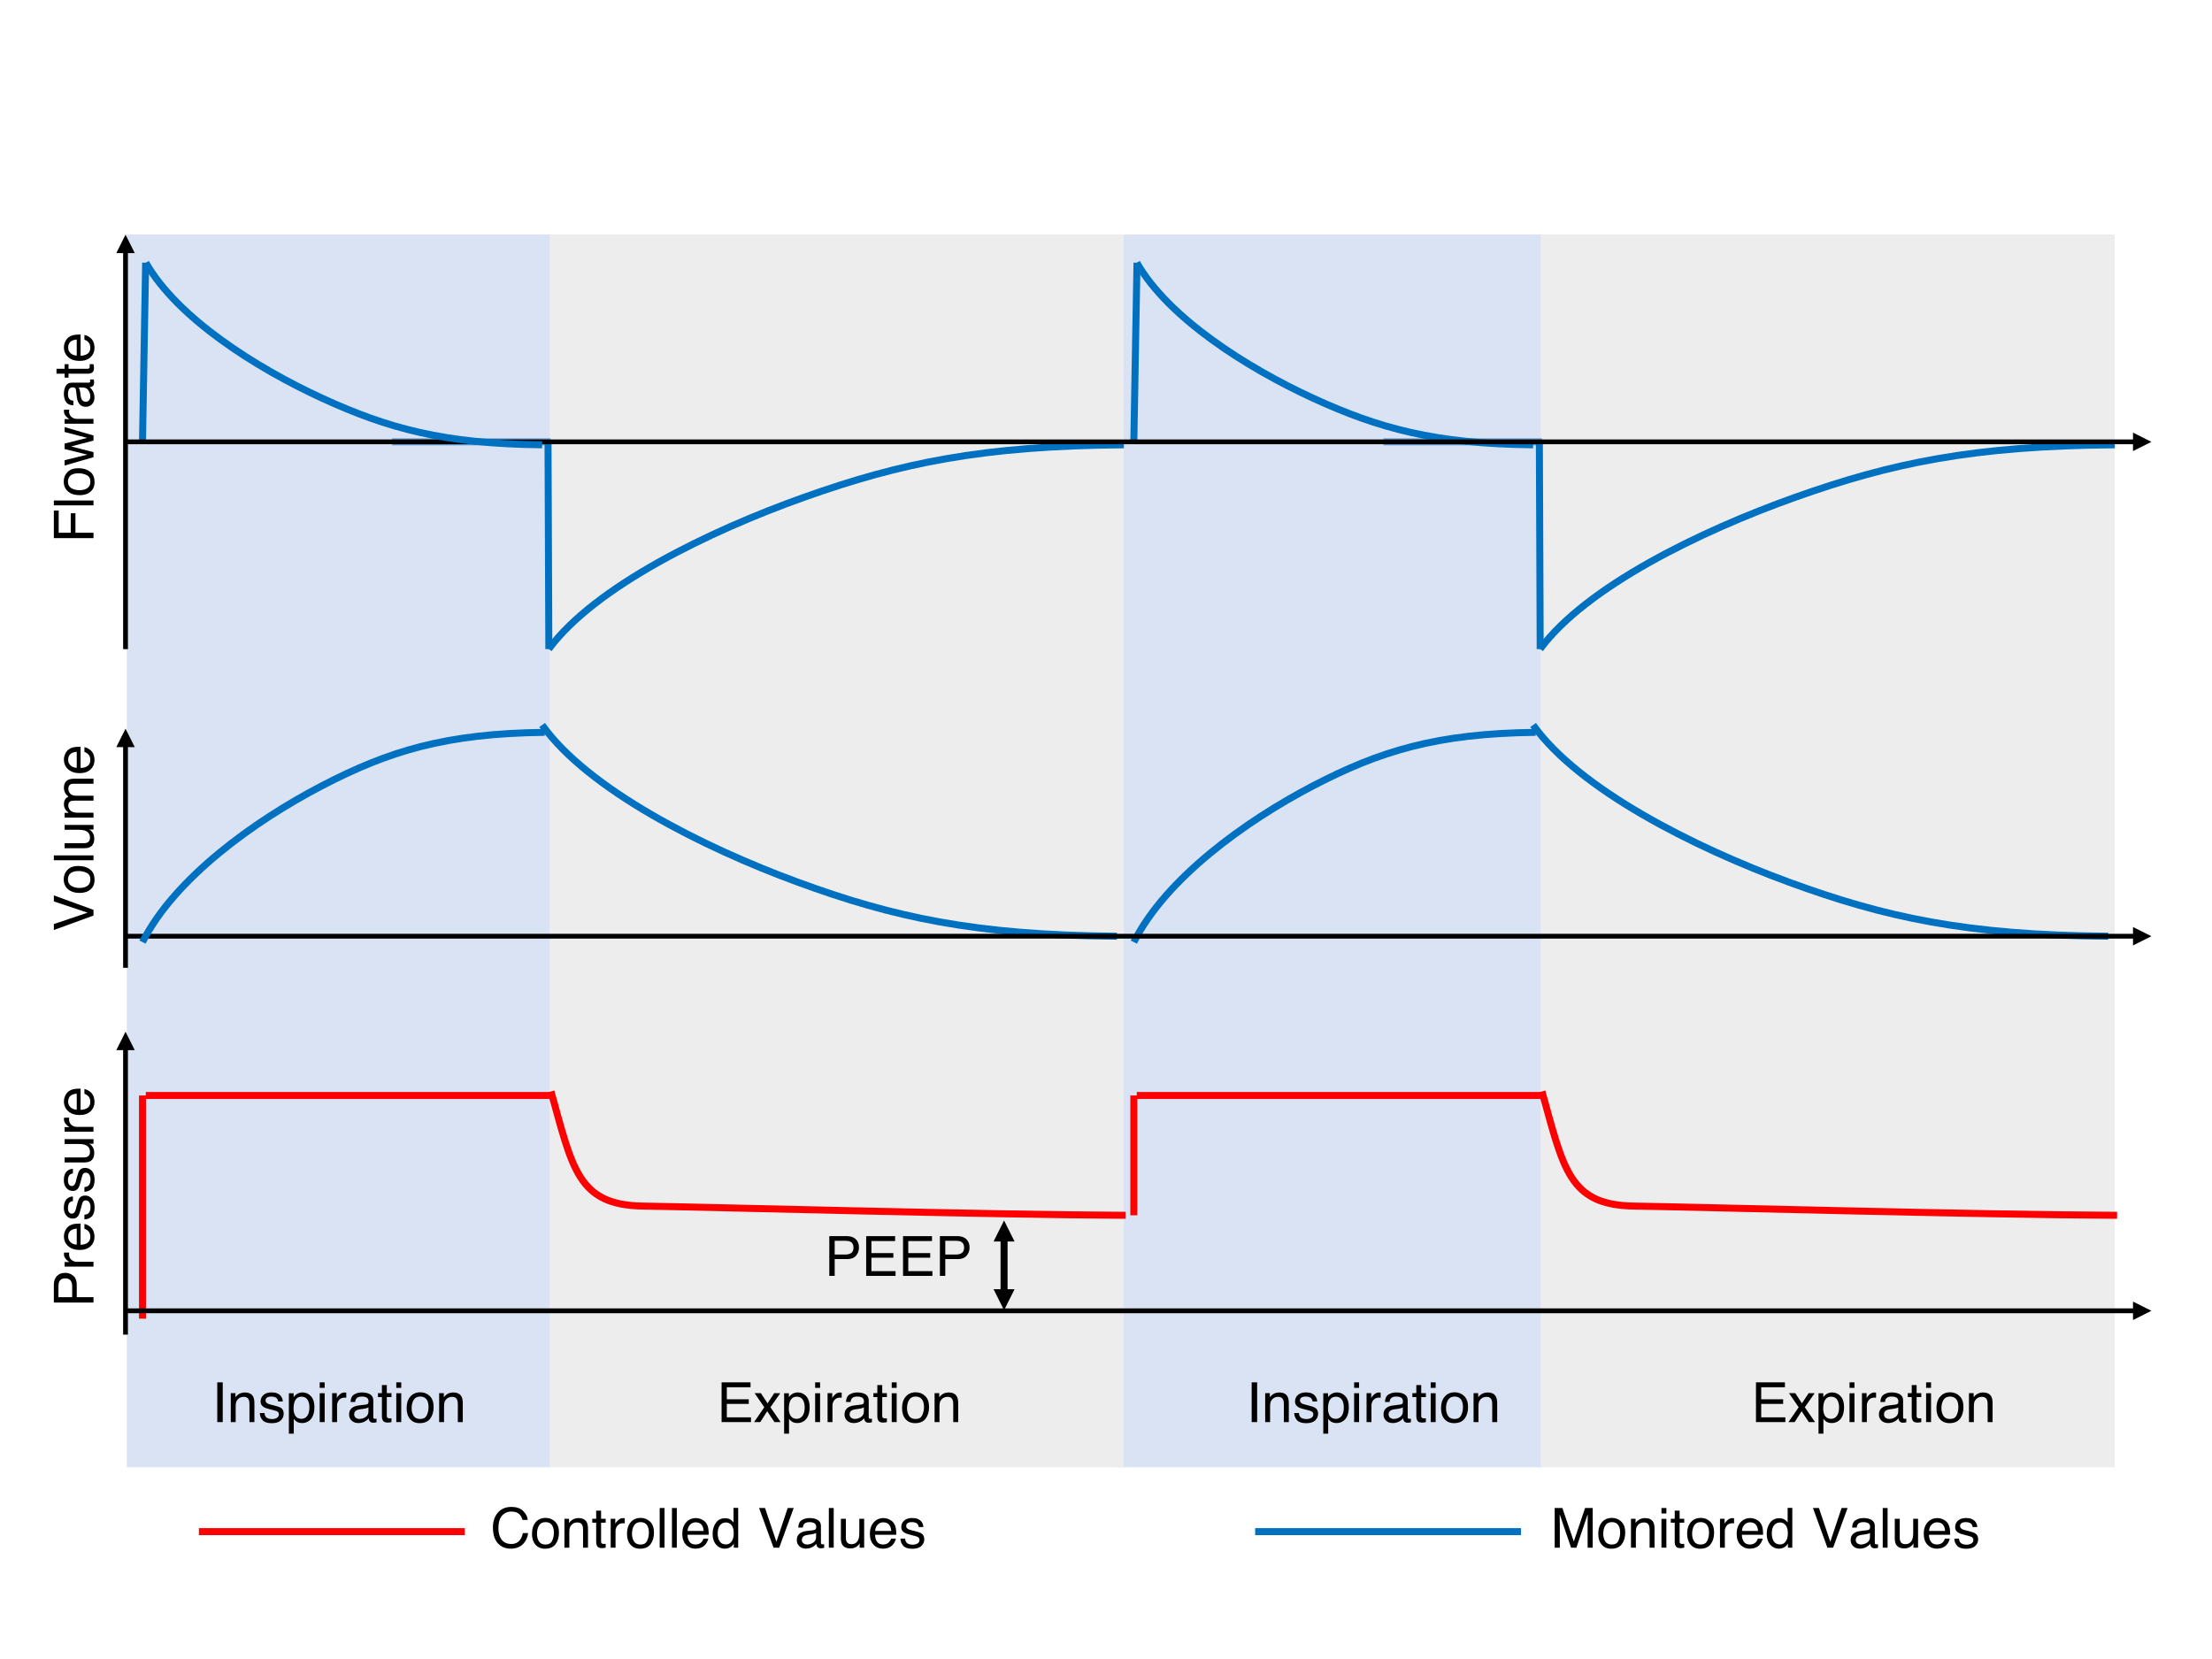 <?xml version="1.0" encoding="UTF-8"?>
<svg xmlns="http://www.w3.org/2000/svg" xmlns:xlink="http://www.w3.org/1999/xlink" width="720pt" height="540pt" viewBox="0 0 720 540" version="1.1">
<defs>
<g>
<symbol overflow="visible" id="glyph0-0">
<path style="stroke:none;" d="M 0 -0.578 L -12.906 -0.578 L -12.906 -10.828 L 0 -10.828 Z M -1.625 -9.219 L -11.297 -9.219 L -11.297 -2.203 L -1.625 -2.203 Z M -1.625 -9.219 "/>
</symbol>
<symbol overflow="visible" id="glyph0-1">
<path style="stroke:none;" d="M -12.906 -1.531 L -12.906 -10.5 L -11.328 -10.5 L -11.328 -3.281 L -7.406 -3.281 L -7.406 -9.625 L -5.875 -9.625 L -5.875 -3.281 L 0 -3.281 L 0 -1.531 Z M -12.906 -1.531 "/>
</symbol>
<symbol overflow="visible" id="glyph0-2">
<path style="stroke:none;" d="M -12.906 -1.203 L -12.906 -2.781 L 0 -2.781 L 0 -1.203 Z M -12.906 -1.203 "/>
</symbol>
<symbol overflow="visible" id="glyph0-3">
<path style="stroke:none;" d="M -1.016 -4.891 C -1.016 -5.941 -1.41 -6.66 -2.203 -7.047 C -3.004 -7.441 -3.891 -7.641 -4.859 -7.641 C -5.734 -7.641 -6.445 -7.5 -7 -7.219 C -7.875 -6.77 -8.312 -6 -8.312 -4.906 C -8.312 -3.945 -7.941 -3.242 -7.203 -2.797 C -6.461 -2.359 -5.57 -2.141 -4.531 -2.141 C -3.531 -2.141 -2.691 -2.359 -2.016 -2.797 C -1.348 -3.242 -1.016 -3.941 -1.016 -4.891 Z M -9.688 -4.953 C -9.688 -6.172 -9.281 -7.195 -8.469 -8.031 C -7.664 -8.875 -6.477 -9.297 -4.906 -9.297 C -3.383 -9.297 -2.129 -8.926 -1.141 -8.188 C -0.148 -7.445 0.344 -6.301 0.344 -4.75 C 0.344 -3.445 -0.094 -2.414 -0.969 -1.656 C -1.844 -0.895 -3.02 -0.516 -4.5 -0.516 C -6.082 -0.516 -7.344 -0.914 -8.281 -1.719 C -9.219 -2.52 -9.688 -3.598 -9.688 -4.953 Z M -9.641 -4.906 Z M -9.641 -4.906 "/>
</symbol>
<symbol overflow="visible" id="glyph0-4">
<path style="stroke:none;" d="M -9.406 -1.891 L -2 -3.703 L -9.406 -5.531 L -9.406 -7.312 L -2.047 -9.156 L -9.406 -11.078 L -9.406 -12.672 L 0 -9.938 L 0 -8.281 L -7.281 -6.375 L 0 -4.516 L 0 -2.875 L -9.406 -0.156 Z M -9.406 -1.891 "/>
</symbol>
<symbol overflow="visible" id="glyph0-5">
<path style="stroke:none;" d="M -9.406 -1.203 L -9.406 -2.703 L -7.781 -2.703 C -8.102 -2.828 -8.488 -3.129 -8.938 -3.609 C -9.395 -4.086 -9.625 -4.645 -9.625 -5.281 C -9.625 -5.301 -9.617 -5.348 -9.609 -5.422 C -9.609 -5.492 -9.598 -5.613 -9.578 -5.781 L -7.906 -5.781 C -7.926 -5.688 -7.938 -5.598 -7.938 -5.516 C -7.945 -5.441 -7.953 -5.359 -7.953 -5.266 C -7.953 -4.461 -7.695 -3.848 -7.188 -3.422 C -6.676 -2.992 -6.086 -2.781 -5.422 -2.781 L 0 -2.781 L 0 -1.203 Z M -9.406 -1.203 "/>
</symbol>
<symbol overflow="visible" id="glyph0-6">
<path style="stroke:none;" d="M -2.5 -2.375 C -2.039 -2.375 -1.68 -2.539 -1.422 -2.875 C -1.16 -3.207 -1.031 -3.602 -1.031 -4.062 C -1.031 -4.613 -1.16 -5.148 -1.422 -5.672 C -1.848 -6.555 -2.547 -7 -3.516 -7 L -4.797 -7 C -4.672 -6.801 -4.566 -6.551 -4.484 -6.25 C -4.398 -5.945 -4.344 -5.648 -4.312 -5.359 L -4.188 -4.391 C -4.102 -3.816 -3.984 -3.391 -3.828 -3.109 C -3.547 -2.617 -3.102 -2.375 -2.5 -2.375 Z M -5.703 -6.203 C -5.754 -6.566 -5.906 -6.812 -6.156 -6.938 C -6.301 -7.008 -6.504 -7.047 -6.766 -7.047 C -7.305 -7.047 -7.695 -6.852 -7.938 -6.469 C -8.188 -6.082 -8.312 -5.531 -8.312 -4.812 C -8.312 -3.988 -8.086 -3.406 -7.641 -3.062 C -7.391 -2.863 -7.023 -2.738 -6.547 -2.688 L -6.547 -1.203 C -7.703 -1.234 -8.504 -1.609 -8.953 -2.328 C -9.41 -3.055 -9.641 -3.898 -9.641 -4.859 C -9.641 -5.961 -9.43 -6.859 -9.016 -7.547 C -8.586 -8.234 -7.93 -8.578 -7.047 -8.578 L -1.625 -8.578 C -1.457 -8.578 -1.32 -8.609 -1.219 -8.672 C -1.125 -8.742 -1.078 -8.891 -1.078 -9.109 C -1.078 -9.18 -1.078 -9.258 -1.078 -9.344 C -1.086 -9.426 -1.102 -9.52 -1.125 -9.625 L 0.047 -9.625 C 0.117 -9.375 0.16 -9.188 0.172 -9.062 C 0.191 -8.938 0.203 -8.758 0.203 -8.531 C 0.203 -7.988 0.008 -7.594 -0.375 -7.344 C -0.582 -7.219 -0.875 -7.129 -1.25 -7.078 C -0.82 -6.754 -0.453 -6.289 -0.141 -5.688 C 0.16 -5.082 0.312 -4.414 0.312 -3.688 C 0.312 -2.812 0.047 -2.098 -0.484 -1.547 C -1.016 -0.992 -1.676 -0.719 -2.469 -0.719 C -3.344 -0.719 -4.02 -0.988 -4.5 -1.531 C -4.977 -2.082 -5.273 -2.801 -5.391 -3.688 Z M -9.641 -4.891 Z M -9.641 -4.891 "/>
</symbol>
<symbol overflow="visible" id="glyph0-7">
<path style="stroke:none;" d="M -12.047 -1.484 L -12.047 -3.078 L -9.406 -3.078 L -9.406 -4.578 L -8.125 -4.578 L -8.125 -3.078 L -1.984 -3.078 C -1.648 -3.078 -1.426 -3.188 -1.312 -3.406 C -1.25 -3.531 -1.219 -3.738 -1.219 -4.031 C -1.219 -4.102 -1.219 -4.18 -1.219 -4.266 C -1.227 -4.359 -1.238 -4.461 -1.25 -4.578 L 0 -4.578 C 0.051 -4.398 0.086 -4.211 0.109 -4.016 C 0.141 -3.816 0.156 -3.602 0.156 -3.375 C 0.156 -2.633 -0.031 -2.133 -0.406 -1.875 C -0.789 -1.613 -1.285 -1.484 -1.891 -1.484 L -8.125 -1.484 L -8.125 -0.203 L -9.406 -0.203 L -9.406 -1.484 Z M -12.047 -1.484 "/>
</symbol>
<symbol overflow="visible" id="glyph0-8">
<path style="stroke:none;" d="M -9.625 -5.078 C -9.625 -5.742 -9.469 -6.391 -9.156 -7.016 C -8.844 -7.648 -8.438 -8.129 -7.938 -8.453 C -7.457 -8.773 -6.906 -8.988 -6.281 -9.094 C -5.844 -9.188 -5.148 -9.234 -4.203 -9.234 L -4.203 -2.328 C -3.242 -2.359 -2.473 -2.582 -1.891 -3 C -1.316 -3.426 -1.031 -4.082 -1.031 -4.969 C -1.031 -5.789 -1.305 -6.445 -1.859 -6.938 C -2.172 -7.219 -2.535 -7.422 -2.953 -7.547 L -2.953 -9.094 C -2.609 -9.051 -2.223 -8.914 -1.797 -8.688 C -1.367 -8.457 -1.02 -8.195 -0.75 -7.906 C -0.281 -7.426 0.031 -6.832 0.188 -6.125 C 0.281 -5.75 0.328 -5.316 0.328 -4.828 C 0.328 -3.66 -0.094 -2.672 -0.938 -1.859 C -1.789 -1.047 -2.988 -0.641 -4.531 -0.641 C -6.039 -0.641 -7.266 -1.047 -8.203 -1.859 C -9.148 -2.68 -9.625 -3.754 -9.625 -5.078 Z M -5.453 -7.609 C -6.141 -7.535 -6.691 -7.383 -7.109 -7.156 C -7.867 -6.719 -8.25 -5.992 -8.25 -4.984 C -8.25 -4.254 -7.984 -3.645 -7.453 -3.156 C -6.93 -2.664 -6.266 -2.406 -5.453 -2.375 Z M -9.641 -4.938 Z M -9.641 -4.938 "/>
</symbol>
<symbol overflow="visible" id="glyph0-9">
<path style="stroke:none;" d="M -12.906 -1.531 L -12.906 -7.344 C -12.906 -8.5 -12.582 -9.426 -11.938 -10.125 C -11.289 -10.832 -10.383 -11.188 -9.219 -11.188 C -8.207 -11.188 -7.328 -10.867 -6.578 -10.234 C -5.828 -9.609 -5.453 -8.645 -5.453 -7.344 L -5.453 -3.281 L 0 -3.281 L 0 -1.531 Z M -9.203 -9.406 C -10.148 -9.406 -10.797 -9.055 -11.141 -8.359 C -11.316 -7.973 -11.406 -7.441 -11.406 -6.766 L -11.406 -3.281 L -6.938 -3.281 L -6.938 -6.766 C -6.938 -7.555 -7.102 -8.191 -7.438 -8.672 C -7.77 -9.16 -8.359 -9.406 -9.203 -9.406 Z M -9.203 -9.406 "/>
</symbol>
<symbol overflow="visible" id="glyph0-10">
<path style="stroke:none;" d="M -2.953 -2.094 C -2.422 -2.145 -2.016 -2.281 -1.734 -2.5 C -1.223 -2.895 -0.969 -3.586 -0.969 -4.578 C -0.969 -5.16 -1.094 -5.672 -1.344 -6.109 C -1.602 -6.555 -2.004 -6.781 -2.547 -6.781 C -2.941 -6.781 -3.25 -6.602 -3.469 -6.25 C -3.594 -6.02 -3.738 -5.566 -3.906 -4.891 L -4.234 -3.641 C -4.43 -2.836 -4.648 -2.242 -4.891 -1.859 C -5.316 -1.18 -5.91 -0.844 -6.672 -0.844 C -7.555 -0.844 -8.273 -1.16 -8.828 -1.797 C -9.379 -2.441 -9.656 -3.305 -9.656 -4.391 C -9.656 -5.805 -9.238 -6.832 -8.406 -7.469 C -7.883 -7.852 -7.316 -8.039 -6.703 -8.031 L -6.703 -6.547 C -7.066 -6.516 -7.395 -6.383 -7.688 -6.156 C -8.102 -5.789 -8.312 -5.16 -8.312 -4.266 C -8.312 -3.672 -8.195 -3.219 -7.969 -2.906 C -7.738 -2.602 -7.438 -2.453 -7.062 -2.453 C -6.645 -2.453 -6.316 -2.656 -6.078 -3.062 C -5.93 -3.289 -5.801 -3.633 -5.688 -4.094 L -5.438 -5.141 C -5.156 -6.273 -4.883 -7.035 -4.625 -7.422 C -4.227 -8.035 -3.594 -8.344 -2.719 -8.344 C -1.883 -8.344 -1.16 -8.023 -0.547 -7.391 C 0.055 -6.754 0.359 -5.785 0.359 -4.484 C 0.359 -3.086 0.039 -2.098 -0.594 -1.516 C -1.227 -0.93 -2.016 -0.617 -2.953 -0.578 Z M -9.641 -4.438 Z M -9.641 -4.438 "/>
</symbol>
<symbol overflow="visible" id="glyph0-11">
<path style="stroke:none;" d="M -9.406 -2.75 L -3.172 -2.75 C -2.68 -2.75 -2.285 -2.82 -1.984 -2.969 C -1.422 -3.25 -1.141 -3.773 -1.141 -4.547 C -1.141 -5.648 -1.633 -6.398 -2.625 -6.797 C -3.145 -7.016 -3.867 -7.125 -4.797 -7.125 L -9.406 -7.125 L -9.406 -8.703 L 0 -8.703 L 0 -7.203 L -1.391 -7.219 C -1.035 -7.02 -0.734 -6.766 -0.484 -6.453 C 0.004 -5.859 0.25 -5.129 0.25 -4.266 C 0.25 -2.922 -0.195 -2.004 -1.094 -1.516 C -1.57 -1.254 -2.211 -1.125 -3.016 -1.125 L -9.406 -1.125 Z M -9.641 -4.906 Z M -9.641 -4.906 "/>
</symbol>
<symbol overflow="visible" id="glyph0-12">
<path style="stroke:none;" d="M -12.906 -2.391 L -1.922 -6.094 L -12.906 -9.766 L -12.906 -11.719 L 0 -7.016 L 0 -5.156 L -12.906 -0.453 Z M -12.906 -2.391 "/>
</symbol>
<symbol overflow="visible" id="glyph0-13">
<path style="stroke:none;" d="M -9.406 -1.156 L -9.406 -2.719 L -8.078 -2.719 C -8.535 -3.094 -8.875 -3.438 -9.094 -3.75 C -9.445 -4.27 -9.625 -4.859 -9.625 -5.516 C -9.625 -6.266 -9.441 -6.867 -9.078 -7.328 C -8.859 -7.586 -8.547 -7.82 -8.141 -8.031 C -8.641 -8.383 -9.008 -8.797 -9.25 -9.266 C -9.5 -9.742 -9.625 -10.281 -9.625 -10.875 C -9.625 -12.133 -9.164 -12.992 -8.25 -13.453 C -7.758 -13.703 -7.098 -13.828 -6.266 -13.828 L 0 -13.828 L 0 -12.188 L -6.547 -12.188 C -7.172 -12.188 -7.598 -12.023 -7.828 -11.703 C -8.066 -11.391 -8.188 -11.008 -8.188 -10.562 C -8.188 -9.945 -7.977 -9.41 -7.562 -8.953 C -7.145 -8.504 -6.445 -8.281 -5.469 -8.281 L 0 -8.281 L 0 -6.688 L -6.141 -6.688 C -6.785 -6.688 -7.254 -6.609 -7.547 -6.453 C -7.984 -6.211 -8.203 -5.766 -8.203 -5.109 C -8.203 -4.504 -7.969 -3.957 -7.5 -3.469 C -7.039 -2.988 -6.207 -2.75 -5 -2.75 L 0 -2.75 L 0 -1.156 Z M -9.406 -1.156 "/>
</symbol>
<symbol overflow="visible" id="glyph1-0">
<path style="stroke:none;" d="M 0.578 0 L 0.578 -12.938 L 10.844 -12.938 L 10.844 0 Z M 9.234 -1.625 L 9.234 -11.312 L 2.203 -11.312 L 2.203 -1.625 Z M 9.234 -1.625 "/>
</symbol>
<symbol overflow="visible" id="glyph1-1">
<path style="stroke:none;" d="M 1.547 -12.938 L 7.359 -12.938 C 8.516 -12.938 9.441 -12.609 10.141 -11.953 C 10.848 -11.305 11.203 -10.398 11.203 -9.234 C 11.203 -8.223 10.883 -7.344 10.25 -6.594 C 9.625 -5.844 8.66 -5.469 7.359 -5.469 L 3.297 -5.469 L 3.297 0 L 1.547 0 Z M 9.422 -9.219 C 9.422 -10.164 9.07 -10.812 8.375 -11.156 C 7.988 -11.332 7.457 -11.422 6.781 -11.422 L 3.297 -11.422 L 3.297 -6.953 L 6.781 -6.953 C 7.562 -6.953 8.195 -7.117 8.688 -7.453 C 9.176 -7.785 9.422 -8.375 9.422 -9.219 Z M 9.422 -9.219 "/>
</symbol>
<symbol overflow="visible" id="glyph1-2">
<path style="stroke:none;" d="M 1.547 -12.938 L 10.969 -12.938 L 10.969 -11.344 L 3.25 -11.344 L 3.25 -7.422 L 10.391 -7.422 L 10.391 -5.922 L 3.25 -5.922 L 3.25 -1.547 L 11.109 -1.547 L 11.109 0 L 1.547 0 Z M 6.328 -12.938 Z M 6.328 -12.938 "/>
</symbol>
<symbol overflow="visible" id="glyph1-3">
<path style="stroke:none;" d="M 1.766 -12.938 L 3.547 -12.938 L 3.547 0 L 1.766 0 Z M 1.766 -12.938 "/>
</symbol>
<symbol overflow="visible" id="glyph1-4">
<path style="stroke:none;" d="M 1.156 -9.422 L 2.672 -9.422 L 2.672 -8.094 C 3.117 -8.645 3.586 -9.039 4.078 -9.281 C 4.578 -9.52 5.133 -9.641 5.75 -9.641 C 7.082 -9.641 7.988 -9.172 8.469 -8.234 C 8.719 -7.723 8.844 -6.992 8.844 -6.047 L 8.844 0 L 7.234 0 L 7.234 -5.938 C 7.234 -6.52 7.148 -6.984 6.984 -7.328 C 6.703 -7.922 6.191 -8.219 5.453 -8.219 C 5.078 -8.219 4.77 -8.176 4.531 -8.094 C 4.094 -7.969 3.707 -7.711 3.375 -7.328 C 3.113 -7.016 2.941 -6.691 2.859 -6.359 C 2.785 -6.023 2.75 -5.551 2.75 -4.938 L 2.75 0 L 1.156 0 Z M 4.891 -9.656 Z M 4.891 -9.656 "/>
</symbol>
<symbol overflow="visible" id="glyph1-5">
<path style="stroke:none;" d="M 2.109 -2.953 C 2.148 -2.43 2.281 -2.031 2.5 -1.75 C 2.895 -1.238 3.586 -0.984 4.578 -0.984 C 5.16 -0.984 5.676 -1.109 6.125 -1.359 C 6.57 -1.617 6.797 -2.016 6.797 -2.547 C 6.797 -2.953 6.617 -3.258 6.266 -3.469 C 6.035 -3.594 5.582 -3.742 4.906 -3.922 L 3.641 -4.234 C 2.836 -4.43 2.242 -4.656 1.859 -4.906 C 1.18 -5.332 0.844 -5.926 0.844 -6.688 C 0.844 -7.57 1.16 -8.289 1.797 -8.844 C 2.441 -9.395 3.312 -9.672 4.406 -9.672 C 5.82 -9.672 6.844 -9.254 7.469 -8.422 C 7.863 -7.898 8.055 -7.332 8.047 -6.719 L 6.547 -6.719 C 6.516 -7.07 6.391 -7.395 6.172 -7.688 C 5.805 -8.102 5.176 -8.312 4.281 -8.312 C 3.676 -8.312 3.219 -8.195 2.906 -7.969 C 2.602 -7.75 2.453 -7.445 2.453 -7.062 C 2.453 -6.656 2.656 -6.328 3.062 -6.078 C 3.301 -5.93 3.648 -5.805 4.109 -5.703 L 5.156 -5.438 C 6.289 -5.164 7.051 -4.898 7.438 -4.641 C 8.051 -4.234 8.359 -3.598 8.359 -2.734 C 8.359 -1.891 8.039 -1.16 7.406 -0.547 C 6.77 0.055 5.801 0.359 4.5 0.359 C 3.094 0.359 2.098 0.039 1.516 -0.594 C 0.93 -1.227 0.617 -2.016 0.578 -2.953 Z M 4.453 -9.656 Z M 4.453 -9.656 "/>
</symbol>
<symbol overflow="visible" id="glyph1-6">
<path style="stroke:none;" d="M 5.141 -1.062 C 5.879 -1.062 6.492 -1.367 6.984 -1.984 C 7.473 -2.609 7.719 -3.535 7.719 -4.766 C 7.719 -5.523 7.609 -6.172 7.391 -6.703 C 6.984 -7.742 6.234 -8.266 5.141 -8.266 C 4.047 -8.266 3.297 -7.719 2.891 -6.625 C 2.672 -6.031 2.562 -5.285 2.562 -4.391 C 2.562 -3.66 2.672 -3.039 2.891 -2.531 C 3.297 -1.551 4.047 -1.062 5.141 -1.062 Z M 1.031 -9.391 L 2.578 -9.391 L 2.578 -8.141 C 2.898 -8.566 3.25 -8.895 3.625 -9.125 C 4.156 -9.477 4.781 -9.656 5.5 -9.656 C 6.57 -9.656 7.477 -9.242 8.219 -8.422 C 8.969 -7.609 9.344 -6.441 9.344 -4.922 C 9.344 -2.867 8.805 -1.398 7.734 -0.516 C 7.047 0.035 6.254 0.312 5.359 0.312 C 4.641 0.312 4.039 0.156 3.562 -0.156 C 3.281 -0.32 2.969 -0.625 2.625 -1.062 L 2.625 3.766 L 1.031 3.766 Z M 1.031 -9.391 "/>
</symbol>
<symbol overflow="visible" id="glyph1-7">
<path style="stroke:none;" d="M 1.156 -9.391 L 2.766 -9.391 L 2.766 0 L 1.156 0 Z M 1.156 -12.938 L 2.766 -12.938 L 2.766 -11.141 L 1.156 -11.141 Z M 1.156 -12.938 "/>
</symbol>
<symbol overflow="visible" id="glyph1-8">
<path style="stroke:none;" d="M 1.203 -9.422 L 2.719 -9.422 L 2.719 -7.797 C 2.832 -8.117 3.129 -8.504 3.609 -8.953 C 4.098 -9.41 4.656 -9.641 5.281 -9.641 C 5.312 -9.641 5.359 -9.633 5.422 -9.625 C 5.492 -9.625 5.617 -9.613 5.797 -9.594 L 5.797 -7.922 C 5.703 -7.941 5.613 -7.953 5.531 -7.953 C 5.457 -7.961 5.375 -7.969 5.281 -7.969 C 4.477 -7.969 3.863 -7.707 3.438 -7.188 C 3.008 -6.676 2.797 -6.086 2.797 -5.422 L 2.797 0 L 1.203 0 Z M 1.203 -9.422 "/>
</symbol>
<symbol overflow="visible" id="glyph1-9">
<path style="stroke:none;" d="M 2.375 -2.516 C 2.375 -2.055 2.539 -1.691 2.875 -1.422 C 3.207 -1.16 3.602 -1.031 4.062 -1.031 C 4.625 -1.031 5.164 -1.16 5.688 -1.422 C 6.57 -1.848 7.016 -2.547 7.016 -3.516 L 7.016 -4.797 C 6.816 -4.672 6.562 -4.566 6.25 -4.484 C 5.945 -4.398 5.648 -4.344 5.359 -4.312 L 4.406 -4.188 C 3.832 -4.113 3.398 -3.992 3.109 -3.828 C 2.617 -3.555 2.375 -3.117 2.375 -2.516 Z M 6.219 -5.719 C 6.582 -5.758 6.828 -5.91 6.953 -6.172 C 7.016 -6.316 7.047 -6.52 7.047 -6.781 C 7.047 -7.32 6.852 -7.711 6.469 -7.953 C 6.094 -8.191 5.547 -8.312 4.828 -8.312 C 3.992 -8.312 3.406 -8.094 3.062 -7.656 C 2.863 -7.406 2.738 -7.035 2.688 -6.547 L 1.203 -6.547 C 1.234 -7.711 1.609 -8.52 2.328 -8.969 C 3.055 -9.426 3.898 -9.656 4.859 -9.656 C 5.973 -9.656 6.875 -9.445 7.562 -9.031 C 8.25 -8.602 8.594 -7.941 8.594 -7.047 L 8.594 -1.625 C 8.594 -1.457 8.625 -1.32 8.688 -1.219 C 8.758 -1.125 8.906 -1.078 9.125 -1.078 C 9.195 -1.078 9.273 -1.078 9.359 -1.078 C 9.441 -1.086 9.535 -1.102 9.641 -1.125 L 9.641 0.047 C 9.391 0.117 9.203 0.16 9.078 0.172 C 8.953 0.191 8.773 0.203 8.547 0.203 C 8.004 0.203 7.609 0.008 7.359 -0.375 C 7.234 -0.582 7.145 -0.875 7.094 -1.25 C 6.77 -0.82 6.305 -0.453 5.703 -0.141 C 5.098 0.16 4.43 0.312 3.703 0.312 C 2.828 0.312 2.109 0.047 1.547 -0.484 C 0.992 -1.016 0.719 -1.676 0.719 -2.469 C 0.719 -3.344 0.988 -4.02 1.531 -4.5 C 2.082 -4.988 2.801 -5.285 3.688 -5.391 Z M 4.906 -9.656 Z M 4.906 -9.656 "/>
</symbol>
<symbol overflow="visible" id="glyph1-10">
<path style="stroke:none;" d="M 1.484 -12.062 L 3.078 -12.062 L 3.078 -9.422 L 4.594 -9.422 L 4.594 -8.141 L 3.078 -8.141 L 3.078 -1.984 C 3.078 -1.648 3.191 -1.43 3.422 -1.328 C 3.535 -1.254 3.738 -1.219 4.031 -1.219 C 4.102 -1.219 4.18 -1.219 4.266 -1.219 C 4.359 -1.227 4.469 -1.238 4.594 -1.25 L 4.594 0 C 4.406 0.051 4.211 0.086 4.016 0.109 C 3.816 0.141 3.602 0.156 3.375 0.156 C 2.633 0.156 2.133 -0.031 1.875 -0.406 C 1.613 -0.789 1.484 -1.285 1.484 -1.891 L 1.484 -8.141 L 0.203 -8.141 L 0.203 -9.422 L 1.484 -9.422 Z M 1.484 -12.062 "/>
</symbol>
<symbol overflow="visible" id="glyph1-11">
<path style="stroke:none;" d="M 4.906 -1.016 C 5.957 -1.016 6.676 -1.41 7.062 -2.203 C 7.457 -3.004 7.656 -3.895 7.656 -4.875 C 7.656 -5.75 7.516 -6.461 7.234 -7.016 C 6.785 -7.879 6.016 -8.312 4.922 -8.312 C 3.953 -8.312 3.242 -7.941 2.797 -7.203 C 2.359 -6.461 2.141 -5.57 2.141 -4.531 C 2.141 -3.531 2.359 -2.691 2.797 -2.016 C 3.242 -1.348 3.945 -1.016 4.906 -1.016 Z M 4.969 -9.703 C 6.176 -9.703 7.203 -9.297 8.047 -8.484 C 8.891 -7.672 9.312 -6.477 9.312 -4.906 C 9.312 -3.383 8.941 -2.129 8.203 -1.141 C 7.461 -0.148 6.312 0.344 4.75 0.344 C 3.457 0.344 2.426 -0.094 1.656 -0.969 C 0.895 -1.852 0.516 -3.035 0.516 -4.516 C 0.516 -6.098 0.914 -7.359 1.719 -8.297 C 2.531 -9.234 3.613 -9.703 4.969 -9.703 Z M 4.906 -9.656 Z M 4.906 -9.656 "/>
</symbol>
<symbol overflow="visible" id="glyph1-12">
<path style="stroke:none;" d="M 0.266 -9.422 L 2.312 -9.422 L 4.484 -6.109 L 6.672 -9.422 L 8.609 -9.391 L 5.422 -4.828 L 8.75 0 L 6.719 0 L 4.375 -3.547 L 2.109 0 L 0.094 0 L 3.422 -4.828 Z M 0.266 -9.422 "/>
</symbol>
<symbol overflow="visible" id="glyph2-0">
<path style="stroke:none;" d="M 0.578 0 L 0.578 -12.906 L 10.828 -12.906 L 10.828 0 Z M 9.219 -1.625 L 9.219 -11.297 L 2.203 -11.297 L 2.203 -1.625 Z M 9.219 -1.625 "/>
</symbol>
<symbol overflow="visible" id="glyph2-1">
<path style="stroke:none;" d="M 6.812 -13.266 C 8.445 -13.266 9.711 -12.832 10.609 -11.969 C 11.516 -11.102 12.02 -10.125 12.125 -9.031 L 10.422 -9.031 C 10.223 -9.863 9.832 -10.523 9.25 -11.016 C 8.676 -11.504 7.867 -11.75 6.828 -11.75 C 5.555 -11.75 4.531 -11.301 3.75 -10.406 C 2.969 -9.508 2.578 -8.141 2.578 -6.297 C 2.578 -4.785 2.926 -3.555 3.625 -2.609 C 4.332 -1.672 5.391 -1.203 6.797 -1.203 C 8.086 -1.203 9.066 -1.695 9.734 -2.688 C 10.098 -3.207 10.363 -3.895 10.531 -4.75 L 12.25 -4.75 C 12.094 -3.383 11.586 -2.242 10.734 -1.328 C 9.703 -0.223 8.316 0.328 6.578 0.328 C 5.078 0.328 3.816 -0.125 2.797 -1.031 C 1.461 -2.227 0.797 -4.082 0.797 -6.594 C 0.797 -8.5 1.297 -10.062 2.297 -11.281 C 3.391 -12.602 4.895 -13.266 6.812 -13.266 Z M 6.453 -13.266 Z M 6.453 -13.266 "/>
</symbol>
<symbol overflow="visible" id="glyph2-2">
<path style="stroke:none;" d="M 4.891 -1.016 C 5.941 -1.016 6.66 -1.41 7.047 -2.203 C 7.441 -3.004 7.641 -3.891 7.641 -4.859 C 7.641 -5.734 7.5 -6.445 7.219 -7 C 6.77 -7.875 6 -8.312 4.906 -8.312 C 3.945 -8.312 3.242 -7.941 2.797 -7.203 C 2.359 -6.461 2.141 -5.57 2.141 -4.531 C 2.141 -3.531 2.359 -2.691 2.797 -2.016 C 3.242 -1.348 3.941 -1.016 4.891 -1.016 Z M 4.953 -9.688 C 6.172 -9.688 7.195 -9.281 8.031 -8.469 C 8.875 -7.664 9.297 -6.477 9.297 -4.906 C 9.297 -3.383 8.926 -2.129 8.188 -1.141 C 7.445 -0.148 6.301 0.344 4.75 0.344 C 3.445 0.344 2.414 -0.094 1.656 -0.969 C 0.895 -1.844 0.516 -3.02 0.516 -4.5 C 0.516 -6.082 0.914 -7.344 1.719 -8.281 C 2.52 -9.219 3.598 -9.688 4.953 -9.688 Z M 4.906 -9.641 Z M 4.906 -9.641 "/>
</symbol>
<symbol overflow="visible" id="glyph2-3">
<path style="stroke:none;" d="M 1.156 -9.406 L 2.656 -9.406 L 2.656 -8.078 C 3.102 -8.629 3.578 -9.023 4.078 -9.266 C 4.578 -9.504 5.129 -9.625 5.734 -9.625 C 7.078 -9.625 7.984 -9.16 8.453 -8.234 C 8.703 -7.723 8.828 -6.988 8.828 -6.031 L 8.828 0 L 7.219 0 L 7.219 -5.938 C 7.219 -6.508 7.133 -6.973 6.969 -7.328 C 6.688 -7.91 6.176 -8.203 5.438 -8.203 C 5.062 -8.203 4.754 -8.164 4.516 -8.094 C 4.086 -7.957 3.707 -7.695 3.375 -7.312 C 3.113 -7 2.941 -6.676 2.859 -6.344 C 2.785 -6.02 2.75 -5.551 2.75 -4.938 L 2.75 0 L 1.156 0 Z M 4.875 -9.641 Z M 4.875 -9.641 "/>
</symbol>
<symbol overflow="visible" id="glyph2-4">
<path style="stroke:none;" d="M 1.484 -12.047 L 3.078 -12.047 L 3.078 -9.406 L 4.578 -9.406 L 4.578 -8.125 L 3.078 -8.125 L 3.078 -1.984 C 3.078 -1.648 3.188 -1.426 3.406 -1.312 C 3.531 -1.25 3.738 -1.219 4.031 -1.219 C 4.102 -1.219 4.18 -1.219 4.266 -1.219 C 4.359 -1.227 4.461 -1.238 4.578 -1.25 L 4.578 0 C 4.398 0.051 4.211 0.086 4.016 0.109 C 3.816 0.141 3.602 0.156 3.375 0.156 C 2.633 0.156 2.133 -0.031 1.875 -0.406 C 1.613 -0.789 1.484 -1.285 1.484 -1.891 L 1.484 -8.125 L 0.203 -8.125 L 0.203 -9.406 L 1.484 -9.406 Z M 1.484 -12.047 "/>
</symbol>
<symbol overflow="visible" id="glyph2-5">
<path style="stroke:none;" d="M 1.203 -9.406 L 2.703 -9.406 L 2.703 -7.781 C 2.828 -8.102 3.129 -8.488 3.609 -8.938 C 4.086 -9.395 4.645 -9.625 5.281 -9.625 C 5.301 -9.625 5.348 -9.617 5.422 -9.609 C 5.492 -9.609 5.613 -9.598 5.781 -9.578 L 5.781 -7.906 C 5.688 -7.926 5.598 -7.938 5.516 -7.938 C 5.441 -7.945 5.359 -7.953 5.266 -7.953 C 4.461 -7.953 3.848 -7.695 3.422 -7.188 C 2.992 -6.676 2.781 -6.086 2.781 -5.422 L 2.781 0 L 1.203 0 Z M 1.203 -9.406 "/>
</symbol>
<symbol overflow="visible" id="glyph2-6">
<path style="stroke:none;" d="M 1.203 -12.906 L 2.781 -12.906 L 2.781 0 L 1.203 0 Z M 1.203 -12.906 "/>
</symbol>
<symbol overflow="visible" id="glyph2-7">
<path style="stroke:none;" d="M 5.078 -9.625 C 5.742 -9.625 6.391 -9.469 7.016 -9.156 C 7.648 -8.844 8.129 -8.438 8.453 -7.938 C 8.773 -7.457 8.988 -6.906 9.094 -6.281 C 9.188 -5.844 9.234 -5.148 9.234 -4.203 L 2.328 -4.203 C 2.359 -3.242 2.582 -2.473 3 -1.891 C 3.426 -1.316 4.082 -1.031 4.969 -1.031 C 5.789 -1.031 6.445 -1.305 6.938 -1.859 C 7.219 -2.172 7.422 -2.535 7.547 -2.953 L 9.094 -2.953 C 9.051 -2.609 8.914 -2.223 8.688 -1.797 C 8.457 -1.367 8.195 -1.02 7.906 -0.75 C 7.426 -0.281 6.832 0.031 6.125 0.188 C 5.75 0.281 5.316 0.328 4.828 0.328 C 3.66 0.328 2.672 -0.094 1.859 -0.938 C 1.047 -1.789 0.641 -2.988 0.641 -4.531 C 0.641 -6.039 1.047 -7.266 1.859 -8.203 C 2.68 -9.148 3.754 -9.625 5.078 -9.625 Z M 7.609 -5.453 C 7.535 -6.141 7.383 -6.691 7.156 -7.109 C 6.719 -7.867 5.992 -8.25 4.984 -8.25 C 4.254 -8.25 3.645 -7.984 3.156 -7.453 C 2.664 -6.93 2.406 -6.266 2.375 -5.453 Z M 4.938 -9.641 Z M 4.938 -9.641 "/>
</symbol>
<symbol overflow="visible" id="glyph2-8">
<path style="stroke:none;" d="M 2.156 -4.594 C 2.156 -3.582 2.367 -2.738 2.797 -2.062 C 3.234 -1.383 3.922 -1.047 4.859 -1.047 C 5.586 -1.047 6.188 -1.359 6.656 -1.984 C 7.133 -2.617 7.375 -3.523 7.375 -4.703 C 7.375 -5.891 7.129 -6.77 6.641 -7.344 C 6.16 -7.914 5.562 -8.203 4.844 -8.203 C 4.039 -8.203 3.391 -7.895 2.891 -7.281 C 2.398 -6.676 2.156 -5.781 2.156 -4.594 Z M 4.547 -9.578 C 5.266 -9.578 5.867 -9.426 6.359 -9.125 C 6.641 -8.945 6.957 -8.641 7.312 -8.203 L 7.312 -12.953 L 8.828 -12.953 L 8.828 0 L 7.406 0 L 7.406 -1.312 C 7.039 -0.727 6.602 -0.305 6.094 -0.047 C 5.594 0.203 5.02 0.328 4.375 0.328 C 3.32 0.328 2.41 -0.109 1.641 -0.984 C 0.879 -1.867 0.5 -3.047 0.5 -4.516 C 0.5 -5.879 0.848 -7.062 1.547 -8.062 C 2.242 -9.07 3.242 -9.578 4.547 -9.578 Z M 4.547 -9.578 "/>
</symbol>
<symbol overflow="visible" id="glyph2-9">
<path style="stroke:none;" d=""/>
</symbol>
<symbol overflow="visible" id="glyph2-10">
<path style="stroke:none;" d="M 2.391 -12.906 L 6.094 -1.922 L 9.766 -12.906 L 11.719 -12.906 L 7.016 0 L 5.156 0 L 0.453 -12.906 Z M 2.391 -12.906 "/>
</symbol>
<symbol overflow="visible" id="glyph2-11">
<path style="stroke:none;" d="M 2.375 -2.5 C 2.375 -2.039 2.539 -1.68 2.875 -1.422 C 3.207 -1.16 3.602 -1.031 4.062 -1.031 C 4.613 -1.031 5.148 -1.16 5.672 -1.422 C 6.555 -1.848 7 -2.547 7 -3.516 L 7 -4.797 C 6.801 -4.672 6.551 -4.566 6.25 -4.484 C 5.945 -4.398 5.648 -4.344 5.359 -4.312 L 4.391 -4.188 C 3.816 -4.102 3.391 -3.984 3.109 -3.828 C 2.617 -3.547 2.375 -3.102 2.375 -2.5 Z M 6.203 -5.703 C 6.566 -5.754 6.812 -5.906 6.938 -6.156 C 7.008 -6.301 7.047 -6.504 7.047 -6.766 C 7.047 -7.305 6.852 -7.695 6.469 -7.938 C 6.082 -8.188 5.531 -8.312 4.812 -8.312 C 3.988 -8.312 3.406 -8.086 3.062 -7.641 C 2.863 -7.391 2.738 -7.023 2.688 -6.547 L 1.203 -6.547 C 1.234 -7.703 1.609 -8.504 2.328 -8.953 C 3.055 -9.41 3.898 -9.641 4.859 -9.641 C 5.961 -9.641 6.859 -9.43 7.547 -9.016 C 8.234 -8.586 8.578 -7.93 8.578 -7.047 L 8.578 -1.625 C 8.578 -1.457 8.609 -1.32 8.672 -1.219 C 8.742 -1.125 8.891 -1.078 9.109 -1.078 C 9.18 -1.078 9.258 -1.078 9.344 -1.078 C 9.426 -1.086 9.52 -1.102 9.625 -1.125 L 9.625 0.047 C 9.375 0.117 9.188 0.16 9.062 0.172 C 8.938 0.191 8.758 0.203 8.531 0.203 C 7.988 0.203 7.594 0.008 7.344 -0.375 C 7.219 -0.582 7.129 -0.875 7.078 -1.25 C 6.754 -0.82 6.289 -0.453 5.688 -0.141 C 5.082 0.16 4.414 0.312 3.688 0.312 C 2.812 0.312 2.098 0.047 1.547 -0.484 C 0.992 -1.016 0.719 -1.676 0.719 -2.469 C 0.719 -3.344 0.988 -4.02 1.531 -4.5 C 2.082 -4.977 2.801 -5.273 3.688 -5.391 Z M 4.891 -9.641 Z M 4.891 -9.641 "/>
</symbol>
<symbol overflow="visible" id="glyph2-12">
<path style="stroke:none;" d="M 2.75 -9.406 L 2.75 -3.172 C 2.75 -2.68 2.82 -2.285 2.969 -1.984 C 3.25 -1.422 3.773 -1.141 4.547 -1.141 C 5.648 -1.141 6.398 -1.633 6.797 -2.625 C 7.016 -3.145 7.125 -3.867 7.125 -4.797 L 7.125 -9.406 L 8.703 -9.406 L 8.703 0 L 7.203 0 L 7.219 -1.391 C 7.02 -1.035 6.766 -0.734 6.453 -0.484 C 5.859 0.004 5.129 0.25 4.266 0.25 C 2.922 0.25 2.004 -0.195 1.516 -1.094 C 1.254 -1.57 1.125 -2.211 1.125 -3.016 L 1.125 -9.406 Z M 4.906 -9.641 Z M 4.906 -9.641 "/>
</symbol>
<symbol overflow="visible" id="glyph2-13">
<path style="stroke:none;" d="M 2.094 -2.953 C 2.145 -2.422 2.281 -2.016 2.5 -1.734 C 2.895 -1.223 3.586 -0.969 4.578 -0.969 C 5.16 -0.969 5.672 -1.094 6.109 -1.344 C 6.555 -1.602 6.781 -2.004 6.781 -2.547 C 6.781 -2.941 6.602 -3.25 6.25 -3.469 C 6.02 -3.594 5.566 -3.738 4.891 -3.906 L 3.641 -4.234 C 2.836 -4.43 2.242 -4.648 1.859 -4.891 C 1.18 -5.316 0.844 -5.91 0.844 -6.672 C 0.844 -7.555 1.16 -8.273 1.797 -8.828 C 2.441 -9.379 3.305 -9.656 4.391 -9.656 C 5.805 -9.656 6.832 -9.238 7.469 -8.406 C 7.852 -7.883 8.039 -7.316 8.031 -6.703 L 6.547 -6.703 C 6.516 -7.066 6.383 -7.395 6.156 -7.688 C 5.789 -8.102 5.16 -8.312 4.266 -8.312 C 3.672 -8.312 3.219 -8.195 2.906 -7.969 C 2.602 -7.738 2.453 -7.438 2.453 -7.062 C 2.453 -6.645 2.656 -6.316 3.062 -6.078 C 3.289 -5.93 3.633 -5.801 4.094 -5.688 L 5.141 -5.438 C 6.273 -5.156 7.035 -4.883 7.422 -4.625 C 8.035 -4.227 8.344 -3.594 8.344 -2.719 C 8.344 -1.883 8.023 -1.16 7.391 -0.547 C 6.754 0.055 5.785 0.359 4.484 0.359 C 3.086 0.359 2.098 0.039 1.516 -0.594 C 0.93 -1.227 0.617 -2.016 0.578 -2.953 Z M 4.438 -9.641 Z M 4.438 -9.641 "/>
</symbol>
<symbol overflow="visible" id="glyph2-14">
<path style="stroke:none;" d="M 1.328 -12.906 L 3.828 -12.906 L 7.547 -2 L 11.219 -12.906 L 13.703 -12.906 L 13.703 0 L 12.047 0 L 12.047 -7.625 C 12.047 -7.883 12.051 -8.316 12.062 -8.922 C 12.07 -9.535 12.078 -10.191 12.078 -10.891 L 8.391 0 L 6.656 0 L 2.953 -10.891 L 2.953 -10.5 C 2.953 -10.176 2.957 -9.691 2.969 -9.047 C 2.988 -8.398 3 -7.926 3 -7.625 L 3 0 L 1.328 0 Z M 1.328 -12.906 "/>
</symbol>
<symbol overflow="visible" id="glyph2-15">
<path style="stroke:none;" d="M 1.156 -9.375 L 2.766 -9.375 L 2.766 0 L 1.156 0 Z M 1.156 -12.906 L 2.766 -12.906 L 2.766 -11.125 L 1.156 -11.125 Z M 1.156 -12.906 "/>
</symbol>
</g>
</defs>
<g id="surface1">
<rect x="0" y="0" width="720" height="540" style="fill:rgb(100%,100%,100%);fill-opacity:1;stroke:none;"/>
<path style=" stroke:none;fill-rule:evenodd;fill:rgb(85.5%,89%,95.299%);fill-opacity:1;" d="M 363.84 477.602 L 501.84 477.602 L 501.84 76.32 L 363.84 76.32 Z M 363.84 477.602 "/>
<path style=" stroke:none;fill-rule:evenodd;fill:rgb(92.899%,92.899%,92.899%);fill-opacity:1;" d="M 501.48 477.602 L 688.32 477.602 L 688.32 76.32 L 501.48 76.32 Z M 501.48 477.602 "/>
<path style="fill:none;stroke-width:2.28;stroke-linecap:butt;stroke-linejoin:miter;stroke:rgb(35.699%,60.799%,83.499%);stroke-opacity:1;stroke-miterlimit:10;" d="M 450.301 396.18 L 501.91 396.18 " transform="matrix(1,0,0,-1,0,540)"/>
<path style="fill:none;stroke-width:2.28;stroke-linecap:butt;stroke-linejoin:miter;stroke:rgb(0%,43.9%,75.299%);stroke-opacity:1;stroke-miterlimit:10;" d="M 501.059 396.18 L 501.328 328.719 " transform="matrix(1,0,0,-1,0,540)"/>
<path style="fill:none;stroke-width:2.28;stroke-linecap:butt;stroke-linejoin:miter;stroke:rgb(0%,43.9%,75.299%);stroke-opacity:1;stroke-miterlimit:10;" d="M 501.301 328.738 C 516.219 348.941 553.309 367.109 584.488 378.191 C 615.672 389.27 642.211 394.879 688.379 395.219 " transform="matrix(1,0,0,-1,0,540)"/>
<path style="fill:none;stroke-width:2.28;stroke-linecap:butt;stroke-linejoin:miter;stroke:rgb(0%,43.9%,75.299%);stroke-opacity:1;stroke-miterlimit:10;" d="M 499.02 304.02 C 513.949 283.129 551.07 264.328 582.27 252.871 C 613.469 241.41 640.02 235.609 686.219 235.262 " transform="matrix(1,0,0,-1,0,540)"/>
<path style="fill:none;stroke-width:2.28;stroke-linecap:butt;stroke-linejoin:miter;stroke:rgb(0%,43.9%,75.299%);stroke-opacity:1;stroke-miterlimit:10;" d="M 370.09 454.5 L 369.059 396.129 " transform="matrix(1,0,0,-1,0,540)"/>
<path style="fill:none;stroke-width:2.28;stroke-linecap:butt;stroke-linejoin:miter;stroke:rgb(0%,43.9%,75.299%);stroke-opacity:1;stroke-miterlimit:10;" d="M 370.02 454.5 C 380.309 436.488 405.891 420.281 427.391 410.398 C 448.891 400.52 467.18 395.52 499.02 395.219 " transform="matrix(1,0,0,-1,0,540)"/>
<path style="fill:none;stroke-width:2.28;stroke-linecap:butt;stroke-linejoin:miter;stroke:rgb(100%,0%,0%);stroke-opacity:1;stroke-miterlimit:10;" d="M 370.02 183.422 L 503.121 183.422 " transform="matrix(1,0,0,-1,0,540)"/>
<path style="fill:none;stroke-width:2.28;stroke-linecap:butt;stroke-linejoin:miter;stroke:rgb(100%,0%,0%);stroke-opacity:1;stroke-miterlimit:10;" d="M 369.059 183.422 L 369.059 144.422 " transform="matrix(1,0,0,-1,0,540)"/>
<path style="fill:none;stroke-width:2.28;stroke-linecap:butt;stroke-linejoin:miter;stroke:rgb(100%,0%,0%);stroke-opacity:1;stroke-miterlimit:10;" d="M 501.898 184.738 C 508.941 159.66 510.57 147.719 531.91 147.422 C 553.25 147.109 642.898 144.621 689.102 144.422 " transform="matrix(1,0,0,-1,0,540)"/>
<path style="fill:none;stroke-width:2.28;stroke-linecap:butt;stroke-linejoin:miter;stroke:rgb(0%,43.9%,75.299%);stroke-opacity:1;stroke-miterlimit:10;" d="M 369.059 233.34 C 379.488 254.09 405.43 272.75 427.23 284.129 C 449.031 295.512 467.578 301.27 499.859 301.621 " transform="matrix(1,0,0,-1,0,540)"/>
<path style=" stroke:none;fill-rule:evenodd;fill:rgb(85.5%,89%,95.299%);fill-opacity:1;" d="M 41.281 477.602 L 179.16 477.602 L 179.16 76.32 L 41.281 76.32 Z M 41.281 477.602 "/>
<path style=" stroke:none;fill-rule:evenodd;fill:rgb(92.899%,92.899%,92.899%);fill-opacity:1;" d="M 178.922 477.602 L 365.762 477.602 L 365.762 76.32 L 178.922 76.32 Z M 178.922 477.602 "/>
<path style="fill:none;stroke-width:2.28;stroke-linecap:butt;stroke-linejoin:miter;stroke:rgb(35.699%,60.799%,83.499%);stroke-opacity:1;stroke-miterlimit:10;" d="M 127.621 396.18 L 179.23 396.18 " transform="matrix(1,0,0,-1,0,540)"/>
<path style="fill:none;stroke-width:2.28;stroke-linecap:butt;stroke-linejoin:miter;stroke:rgb(0%,43.9%,75.299%);stroke-opacity:1;stroke-miterlimit:10;" d="M 178.379 396.18 L 178.648 328.719 " transform="matrix(1,0,0,-1,0,540)"/>
<path style="fill:none;stroke-width:2.28;stroke-linecap:butt;stroke-linejoin:miter;stroke:rgb(0%,43.9%,75.299%);stroke-opacity:1;stroke-miterlimit:10;" d="M 178.621 328.738 C 193.551 348.941 230.672 367.109 261.871 378.191 C 293.07 389.27 319.621 394.879 365.82 395.219 " transform="matrix(1,0,0,-1,0,540)"/>
<path style="fill:none;stroke-width:2.28;stroke-linecap:butt;stroke-linejoin:miter;stroke:rgb(0%,43.9%,75.299%);stroke-opacity:1;stroke-miterlimit:10;" d="M 176.461 304.02 C 191.379 283.129 228.469 264.328 259.648 252.871 C 290.828 241.41 317.371 235.609 363.539 235.262 " transform="matrix(1,0,0,-1,0,540)"/>
<path style="fill:none;stroke-width:2.28;stroke-linecap:butt;stroke-linejoin:miter;stroke:rgb(0%,43.9%,75.299%);stroke-opacity:1;stroke-miterlimit:10;" d="M 47.406 454.5 L 46.379 396.129 " transform="matrix(1,0,0,-1,0,540)"/>
<path style=" stroke:none;fill-rule:nonzero;fill:rgb(0%,0%,0%);fill-opacity:1;" d="M 41.641 211.301 L 41.641 81.379 L 40.078 81.379 L 40.078 211.301 Z M 43.859 82.379 L 40.859 76.379 L 37.859 82.379 Z M 43.859 82.379 "/>
<path style=" stroke:none;fill-rule:nonzero;fill:rgb(0%,0%,0%);fill-opacity:1;" d="M 40.859 143.039 L 695.289 143.039 L 695.289 144.602 L 40.859 144.602 Z M 694.289 140.82 L 700.289 143.82 L 694.289 146.82 Z M 694.289 140.82 "/>
<path style=" stroke:none;fill-rule:nonzero;fill:rgb(0%,0%,0%);fill-opacity:1;" d="M 41.641 315.02 L 41.641 242.18 L 40.078 242.18 L 40.078 315.02 Z M 43.859 243.18 L 40.859 237.18 L 37.859 243.18 Z M 43.859 243.18 "/>
<path style=" stroke:none;fill-rule:nonzero;fill:rgb(0%,0%,0%);fill-opacity:1;" d="M 40.859 303.961 L 695.289 303.961 L 695.289 305.52 L 40.859 305.52 Z M 694.289 301.738 L 700.289 304.738 L 694.289 307.738 Z M 694.289 301.738 "/>
<path style=" stroke:none;fill-rule:nonzero;fill:rgb(0%,0%,0%);fill-opacity:1;" d="M 41.641 434.422 L 41.641 340.82 L 40.078 340.82 L 40.078 434.422 Z M 43.859 341.82 L 40.859 335.82 L 37.859 341.82 Z M 43.859 341.82 "/>
<path style="fill:none;stroke-width:2.28;stroke-linecap:butt;stroke-linejoin:miter;stroke:rgb(0%,43.9%,75.299%);stroke-opacity:1;stroke-miterlimit:10;" d="M 47.461 454.5 C 57.75 436.488 83.324 420.281 104.828 410.398 C 126.328 400.52 144.621 395.52 176.461 395.219 " transform="matrix(1,0,0,-1,0,540)"/>
<path style="fill:none;stroke-width:2.28;stroke-linecap:butt;stroke-linejoin:miter;stroke:rgb(100%,0%,0%);stroke-opacity:1;stroke-miterlimit:10;" d="M 47.461 183.422 L 180.559 183.422 " transform="matrix(1,0,0,-1,0,540)"/>
<path style="fill:none;stroke-width:2.28;stroke-linecap:butt;stroke-linejoin:miter;stroke:rgb(100%,0%,0%);stroke-opacity:1;stroke-miterlimit:10;" d="M 46.379 183.422 L 46.379 110.77 " transform="matrix(1,0,0,-1,0,540)"/>
<path style="fill:none;stroke-width:2.28;stroke-linecap:butt;stroke-linejoin:miter;stroke:rgb(100%,0%,0%);stroke-opacity:1;stroke-miterlimit:10;" d="M 179.34 184.738 C 186.379 159.66 188 147.719 209.328 147.422 C 230.66 147.109 320.25 144.621 366.422 144.422 " transform="matrix(1,0,0,-1,0,540)"/>
<path style="fill:none;stroke-width:2.28;stroke-linecap:butt;stroke-linejoin:miter;stroke:rgb(0%,43.9%,75.299%);stroke-opacity:1;stroke-miterlimit:10;" d="M 46.379 233.34 C 56.82 254.09 82.777 272.75 104.602 284.129 C 126.422 295.512 144.988 301.27 177.301 301.621 " transform="matrix(1,0,0,-1,0,540)"/>
<g style="fill:rgb(0%,0%,0%);fill-opacity:1;">
  <use xlink:href="#glyph0-1" x="30.432" y="176.69"/>
  <use xlink:href="#glyph0-2" x="30.432" y="165.692"/>
  <use xlink:href="#glyph0-3" x="30.432" y="161.696"/>
  <use xlink:href="#glyph0-4" x="30.432" y="151.688"/>
</g>
<g style="fill:rgb(0%,0%,0%);fill-opacity:1;">
  <use xlink:href="#glyph0-5" x="30.432" y="139.124"/>
  <use xlink:href="#glyph0-6" x="30.432" y="133.13"/>
  <use xlink:href="#glyph0-7" x="30.432" y="123.122"/>
  <use xlink:href="#glyph0-8" x="30.432" y="118.118"/>
</g>
<g style="fill:rgb(0%,0%,0%);fill-opacity:1;">
  <use xlink:href="#glyph0-9" x="30.432" y="425.5"/>
  <use xlink:href="#glyph0-5" x="30.432" y="413.494"/>
  <use xlink:href="#glyph0-8" x="30.432" y="407.5"/>
  <use xlink:href="#glyph0-10" x="30.432" y="397.492"/>
  <use xlink:href="#glyph0-10" x="30.432" y="388.492"/>
  <use xlink:href="#glyph0-11" x="30.432" y="379.492"/>
</g>
<g style="fill:rgb(0%,0%,0%);fill-opacity:1;">
  <use xlink:href="#glyph0-5" x="30.432" y="369.574"/>
  <use xlink:href="#glyph0-8" x="30.432" y="363.58"/>
</g>
<g style="fill:rgb(0%,0%,0%);fill-opacity:1;">
  <use xlink:href="#glyph0-12" x="30.432" y="303.17"/>
  <use xlink:href="#glyph0-3" x="30.432" y="291.164"/>
</g>
<g style="fill:rgb(0%,0%,0%);fill-opacity:1;">
  <use xlink:href="#glyph0-2" x="30.432" y="281.21"/>
  <use xlink:href="#glyph0-11" x="30.432" y="277.214"/>
</g>
<g style="fill:rgb(0%,0%,0%);fill-opacity:1;">
  <use xlink:href="#glyph0-13" x="30.432" y="267.296"/>
  <use xlink:href="#glyph0-8" x="30.432" y="252.302"/>
</g>
<path style=" stroke:none;fill-rule:nonzero;fill:rgb(0%,0%,0%);fill-opacity:1;" d="M 327.961 402.961 L 327.961 420.77 L 325.68 420.77 L 325.68 402.961 Z M 323.398 404.102 L 326.82 397.262 L 330.238 404.102 Z M 330.238 419.629 L 326.82 426.469 L 323.398 419.629 Z M 330.238 419.629 "/>
<g style="fill:rgb(0%,0%,0%);fill-opacity:1;">
  <use xlink:href="#glyph1-1" x="268.39" y="415.3"/>
  <use xlink:href="#glyph1-2" x="280.39" y="415.3"/>
  <use xlink:href="#glyph1-2" x="292.39" y="415.3"/>
  <use xlink:href="#glyph1-1" x="304.39" y="415.3"/>
</g>
<g style="fill:rgb(0%,0%,0%);fill-opacity:1;">
  <use xlink:href="#glyph1-3" x="68.952" y="462.888"/>
  <use xlink:href="#glyph1-4" x="73.963" y="462.888"/>
  <use xlink:href="#glyph1-5" x="83.984" y="462.888"/>
  <use xlink:href="#glyph1-6" x="92.996" y="462.888"/>
</g>
<g style="fill:rgb(0%,0%,0%);fill-opacity:1;">
  <use xlink:href="#glyph1-7" x="102.909" y="462.888"/>
  <use xlink:href="#glyph1-8" x="106.911" y="462.888"/>
  <use xlink:href="#glyph1-9" x="112.913" y="462.888"/>
</g>
<g style="fill:rgb(0%,0%,0%);fill-opacity:1;">
  <use xlink:href="#glyph1-10" x="122.826" y="462.888"/>
  <use xlink:href="#glyph1-7" x="127.836" y="462.888"/>
  <use xlink:href="#glyph1-11" x="131.838" y="462.888"/>
</g>
<g style="fill:rgb(0%,0%,0%);fill-opacity:1;">
  <use xlink:href="#glyph1-4" x="141.787" y="462.888"/>
</g>
<g style="fill:rgb(0%,0%,0%);fill-opacity:1;">
  <use xlink:href="#glyph1-2" x="233.33" y="462.888"/>
  <use xlink:href="#glyph1-12" x="245.352" y="462.888"/>
</g>
<g style="fill:rgb(0%,0%,0%);fill-opacity:1;">
  <use xlink:href="#glyph1-6" x="254.202" y="462.888"/>
</g>
<g style="fill:rgb(0%,0%,0%);fill-opacity:1;">
  <use xlink:href="#glyph1-7" x="264.169" y="462.888"/>
  <use xlink:href="#glyph1-8" x="268.17" y="462.888"/>
  <use xlink:href="#glyph1-9" x="274.172" y="462.888"/>
</g>
<g style="fill:rgb(0%,0%,0%);fill-opacity:1;">
  <use xlink:href="#glyph1-10" x="284.086" y="462.888"/>
  <use xlink:href="#glyph1-7" x="289.096" y="462.888"/>
  <use xlink:href="#glyph1-11" x="293.098" y="462.888"/>
</g>
<g style="fill:rgb(0%,0%,0%);fill-opacity:1;">
  <use xlink:href="#glyph1-4" x="303.047" y="462.888"/>
</g>
<g style="fill:rgb(0%,0%,0%);fill-opacity:1;">
  <use xlink:href="#glyph1-3" x="405.65" y="462.888"/>
  <use xlink:href="#glyph1-4" x="410.661" y="462.888"/>
  <use xlink:href="#glyph1-5" x="420.682" y="462.888"/>
  <use xlink:href="#glyph1-6" x="429.694" y="462.888"/>
</g>
<g style="fill:rgb(0%,0%,0%);fill-opacity:1;">
  <use xlink:href="#glyph1-7" x="439.607" y="462.888"/>
  <use xlink:href="#glyph1-8" x="443.609" y="462.888"/>
  <use xlink:href="#glyph1-9" x="449.611" y="462.888"/>
</g>
<g style="fill:rgb(0%,0%,0%);fill-opacity:1;">
  <use xlink:href="#glyph1-10" x="459.524" y="462.888"/>
  <use xlink:href="#glyph1-7" x="464.534" y="462.888"/>
  <use xlink:href="#glyph1-11" x="468.536" y="462.888"/>
</g>
<g style="fill:rgb(0%,0%,0%);fill-opacity:1;">
  <use xlink:href="#glyph1-4" x="478.485" y="462.888"/>
</g>
<g style="fill:rgb(0%,0%,0%);fill-opacity:1;">
  <use xlink:href="#glyph1-2" x="570.02" y="462.888"/>
  <use xlink:href="#glyph1-12" x="582.042" y="462.888"/>
</g>
<g style="fill:rgb(0%,0%,0%);fill-opacity:1;">
  <use xlink:href="#glyph1-6" x="590.892" y="462.888"/>
</g>
<g style="fill:rgb(0%,0%,0%);fill-opacity:1;">
  <use xlink:href="#glyph1-7" x="600.859" y="462.888"/>
  <use xlink:href="#glyph1-8" x="604.86" y="462.888"/>
  <use xlink:href="#glyph1-9" x="610.862" y="462.888"/>
</g>
<g style="fill:rgb(0%,0%,0%);fill-opacity:1;">
  <use xlink:href="#glyph1-10" x="620.776" y="462.888"/>
  <use xlink:href="#glyph1-7" x="625.786" y="462.888"/>
  <use xlink:href="#glyph1-11" x="629.788" y="462.888"/>
</g>
<g style="fill:rgb(0%,0%,0%);fill-opacity:1;">
  <use xlink:href="#glyph1-4" x="639.737" y="462.888"/>
</g>
<path style="fill:none;stroke-width:2.28;stroke-linecap:butt;stroke-linejoin:miter;stroke:rgb(100%,0%,0%);stroke-opacity:1;stroke-miterlimit:10;" d="M 64.738 41.461 L 151.281 41.461 " transform="matrix(1,0,0,-1,0,540)"/>
<g style="fill:rgb(0%,0%,0%);fill-opacity:1;">
  <use xlink:href="#glyph2-1" x="159.65" y="503.76"/>
  <use xlink:href="#glyph2-2" x="172.646" y="503.76"/>
</g>
<g style="fill:rgb(0%,0%,0%);fill-opacity:1;">
  <use xlink:href="#glyph2-3" x="182.564" y="503.76"/>
  <use xlink:href="#glyph2-4" x="192.572" y="503.76"/>
  <use xlink:href="#glyph2-5" x="197.576" y="503.76"/>
  <use xlink:href="#glyph2-2" x="203.57" y="503.76"/>
</g>
<g style="fill:rgb(0%,0%,0%);fill-opacity:1;">
  <use xlink:href="#glyph2-6" x="213.524" y="503.76"/>
  <use xlink:href="#glyph2-6" x="217.52" y="503.76"/>
</g>
<g style="fill:rgb(0%,0%,0%);fill-opacity:1;">
  <use xlink:href="#glyph2-7" x="221.444" y="503.76"/>
  <use xlink:href="#glyph2-8" x="231.452" y="503.76"/>
</g>
<g style="fill:rgb(0%,0%,0%);fill-opacity:1;">
  <use xlink:href="#glyph2-9" x="241.37" y="503.76"/>
</g>
<g style="fill:rgb(0%,0%,0%);fill-opacity:1;">
  <use xlink:href="#glyph2-10" x="246.626" y="503.76"/>
  <use xlink:href="#glyph2-11" x="258.632" y="503.76"/>
</g>
<g style="fill:rgb(0%,0%,0%);fill-opacity:1;">
  <use xlink:href="#glyph2-6" x="268.586" y="503.76"/>
  <use xlink:href="#glyph2-12" x="272.582" y="503.76"/>
</g>
<g style="fill:rgb(0%,0%,0%);fill-opacity:1;">
  <use xlink:href="#glyph2-7" x="282.5" y="503.76"/>
  <use xlink:href="#glyph2-13" x="292.508" y="503.76"/>
</g>
<g style="fill:rgb(0%,0%,0%);fill-opacity:1;">
  <use xlink:href="#glyph2-14" x="504.72" y="503.76"/>
  <use xlink:href="#glyph2-2" x="519.714" y="503.76"/>
  <use xlink:href="#glyph2-3" x="529.722" y="503.76"/>
</g>
<g style="fill:rgb(0%,0%,0%);fill-opacity:1;">
  <use xlink:href="#glyph2-15" x="539.64" y="503.76"/>
  <use xlink:href="#glyph2-4" x="543.636" y="503.76"/>
  <use xlink:href="#glyph2-2" x="548.64" y="503.76"/>
  <use xlink:href="#glyph2-5" x="558.648" y="503.76"/>
  <use xlink:href="#glyph2-7" x="564.642" y="503.76"/>
</g>
<g style="fill:rgb(0%,0%,0%);fill-opacity:1;">
  <use xlink:href="#glyph2-8" x="574.56" y="503.76"/>
  <use xlink:href="#glyph2-9" x="584.568" y="503.76"/>
</g>
<g style="fill:rgb(0%,0%,0%);fill-opacity:1;">
  <use xlink:href="#glyph2-10" x="589.662" y="503.76"/>
  <use xlink:href="#glyph2-11" x="601.668" y="503.76"/>
</g>
<g style="fill:rgb(0%,0%,0%);fill-opacity:1;">
  <use xlink:href="#glyph2-6" x="611.622" y="503.76"/>
  <use xlink:href="#glyph2-12" x="615.618" y="503.76"/>
</g>
<g style="fill:rgb(0%,0%,0%);fill-opacity:1;">
  <use xlink:href="#glyph2-7" x="625.536" y="503.76"/>
  <use xlink:href="#glyph2-13" x="635.544" y="503.76"/>
</g>
<path style="fill:none;stroke-width:2.28;stroke-linecap:butt;stroke-linejoin:miter;stroke:rgb(0%,43.9%,75.299%);stroke-opacity:1;stroke-miterlimit:10;" d="M 408.539 41.461 L 495.078 41.461 " transform="matrix(1,0,0,-1,0,540)"/>
<path style=" stroke:none;fill-rule:nonzero;fill:rgb(0%,0%,0%);fill-opacity:1;" d="M 40.859 425.879 L 695.289 425.879 L 695.289 427.441 L 40.859 427.441 Z M 694.289 423.66 L 700.289 426.66 L 694.289 429.66 Z M 694.289 423.66 "/>
</g>
</svg>

